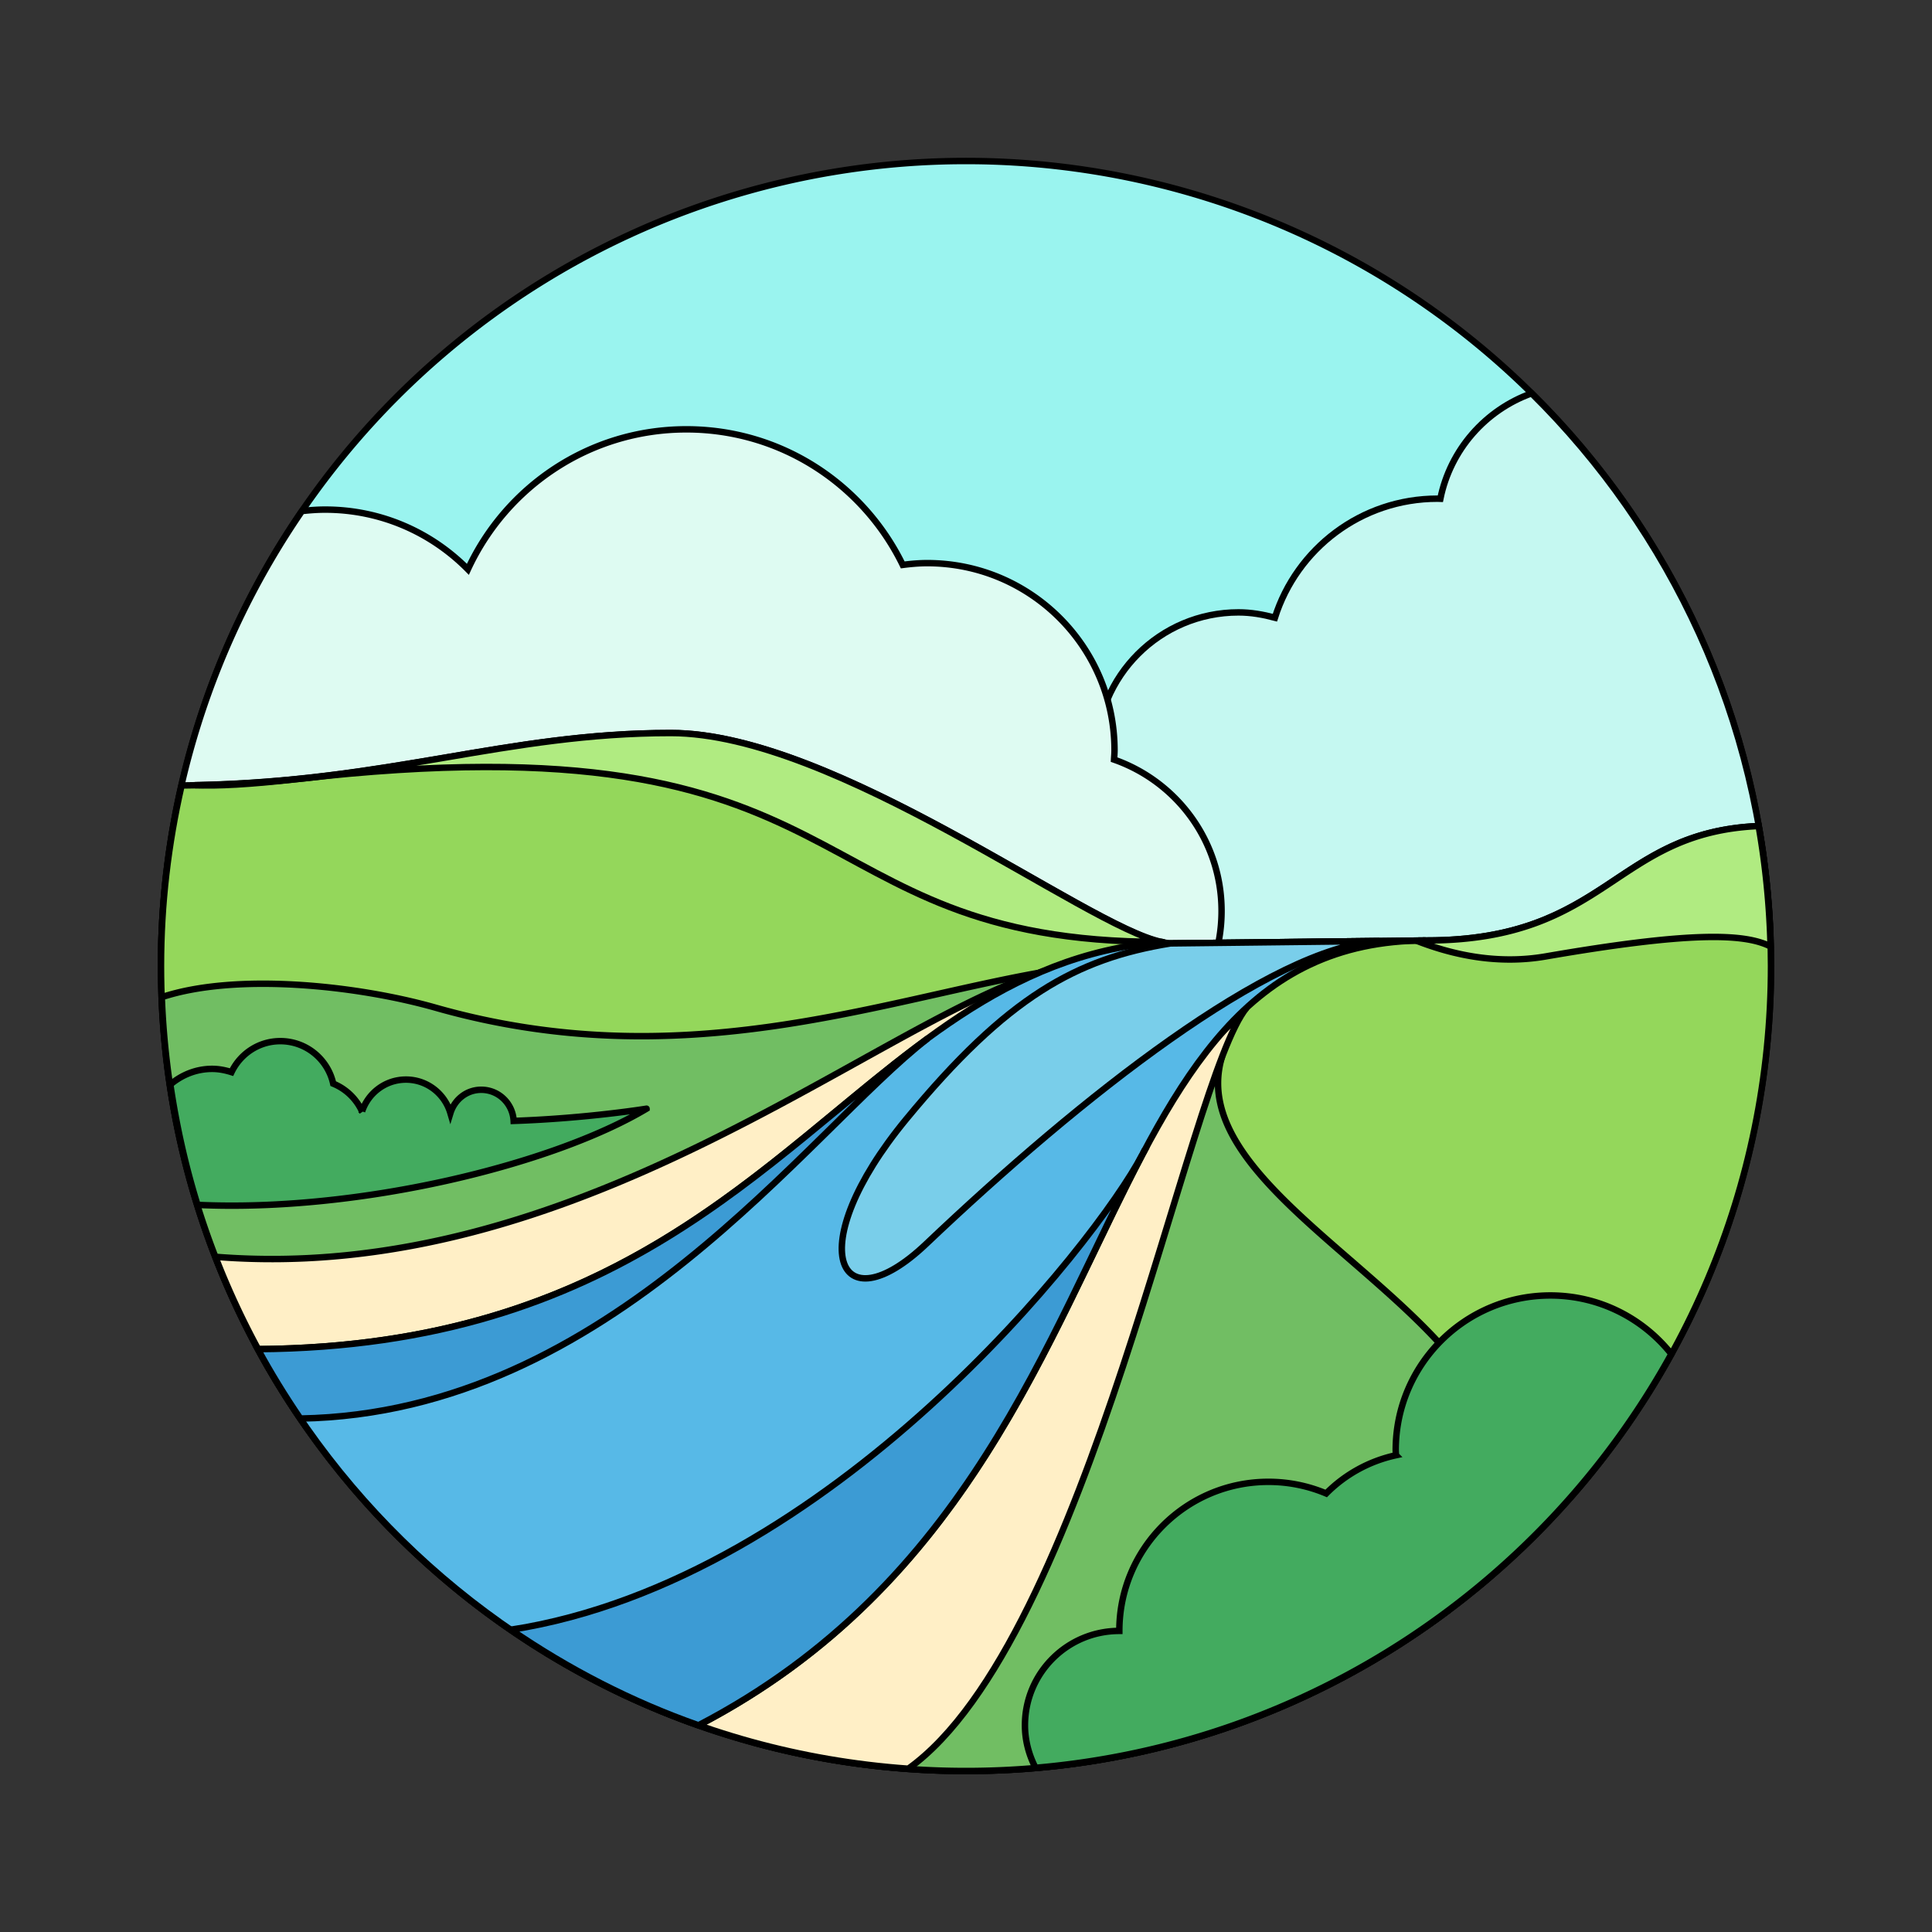 <svg width="70px" height="70px" viewBox="-102.4 -102.4 1228.80 1228.80" class="icon" version="1.1" xmlns="http://www.w3.org/2000/svg" fill="#000000" stroke="#000000" stroke-width="4.096" transform="rotate(0)">
            <rect x="-102.4" y="-102.4" width="1228.80" height="1228.80" fill="#333333" stroke="none"/>
            <g id="SVGRepo_bgCarrier" stroke-width="0"/>
            <g id="SVGRepo_tracerCarrier" stroke-linecap="round" stroke-linejoin="round" stroke="#CCCCCC" stroke-width="2.048"/>
            <g id="SVGRepo_iconCarrier">
            <path d="M512 512m-512 0a512 512 0 1 0 1024 0 512 512 0 1 0-1024 0Z" fill="#9AF4EF"/>
            <path d="M871.744 147.772c-29.4 10.562-51.75 35.902-58.05 67.088-0.61-0.01-1.2-0.092-1.812-0.092-48.482 0-89.51 31.814-103.414 75.692-7.434-1.978-15.098-3.368-23.154-3.368-49.93 0-90.406 40.476-90.406 90.406l51.188 161.036s296.634 22.31 302.73 21.252c2.866-0.498 38.074-34.916 74.566-71.852-6.156-132.932-62.996-252.594-151.648-340.162z" fill="#C5F8F1"/>
            <path d="M606.168 380.726c0.094-1.944 0.294-3.86 0.294-5.828 0-65.796-53.338-119.134-119.134-119.134-5.288 0-10.458 0.464-15.564 1.13-24.862-51-77.054-86.228-137.61-86.228-61.664 0-114.678 36.518-138.962 89.038-23.142-23.434-55.262-37.982-90.798-37.982-5 0-9.906 0.364-14.754 0.922C33.128 304.972 0 404.602 0 512c0 3.214 0.184 6.384 0.242 9.584 13.654 5.18 31.248 8.276 53.938 8.024 121.904-1.354 497.65-40.374 504.624-39.232 6.974 1.142 109.924 20.682 109.924 20.682a101.96 101.96 0 0 0 5.812-34.044c0-44.554-28.58-82.34-68.372-96.288z" fill="#DEFBF2"/>
            <path d="M13.088 397.176C4.622 434.106 0 472.502 0 512c0 282.77 229.23 512 512 512s512-229.23 512-512c0-30.378-2.798-60.086-7.872-89.01-92.198 3.986-95.806 72.762-211.23 72.762l-162.868 1.882c-39.724 0-209.076-133.808-317.794-133.808-106.868 0-181.544 32.25-311.148 33.35z" fill="#94D75B"/>
            <path d="M674.54 570.706c22.35-79.022-83.302 14.438-87.366 22.564-3.026 6.054-139.064 275.876-208.276 413.15A512.41 512.41 0 0 0 512 1024c114.974 0 221.09-37.902 306.552-101.884l26.654-124.766c-40.634-86.238-193.016-147.62-170.666-226.644zM83.57 792.226l412.814-74.344 62.42-201.648c-105.046 18.79-229.81 66.198-384.074 22.3-50.676-14.42-127.322-22.3-174.23-6.718 3.658 95.93 33.682 185.058 83.07 260.41z" fill="#71BE63"/>
            <path d="M316.95 920.38c-9.118 11.922-21.624 30.396-34.092 49.458 58.616 29.396 123.634 47.826 192.432 52.706C589.8 940.46 653.08 583.69 690.496 538.534c0 0-347.13 347.308-373.546 381.846z" fill="#FFEFC6"/>
            <path d="M435.556 837.08a16.17 16.17 0 0 1-10.92-4.214 16.244 16.244 0 0 1-1.126-22.952c12.38-13.658 24.508-29.072 37.048-47.12 5.112-7.372 15.222-9.198 22.634-4.064a16.252 16.252 0 0 1 4.064 22.62c-13.366 19.206-26.334 35.69-39.65 50.388a16.22 16.22 0 0 1-12.05 5.342zM505.174 739.556a16.162 16.162 0 0 1-8.334-2.31c-7.698-4.62-10.206-14.604-5.588-22.302 10.318-17.23 20.126-34.532 29.634-51.31 12.682-22.38 24.666-43.524 36.872-62.81 4.794-7.588 14.842-9.858 22.428-5.048 7.572 4.802 9.842 14.842 5.032 22.428-11.778 18.62-23.572 39.428-36.048 61.452-9.634 17.008-19.572 34.54-30.048 52a16.228 16.228 0 0 1-13.948 7.9zM219.412 837.08a16.266 16.266 0 0 1-16.174-14.802 16.256 16.256 0 0 1 14.746-17.642 334.84 334.84 0 0 0 30.984-4.254c8.778-1.604 17.302 4.198 18.952 13.024a16.256 16.256 0 0 1-13.016 18.944 366.52 366.52 0 0 1-34.032 4.666 18.14 18.14 0 0 1-1.46 0.064zM316.952 813.612a16.266 16.266 0 0 1-15.048-10.12 16.244 16.244 0 0 1 8.904-21.19c28.858-11.786 54.714-27.388 76.826-46.38a16.268 16.268 0 0 1 22.92 1.73 16.26 16.26 0 0 1-1.746 22.92c-24.762 21.286-53.604 38.722-85.714 51.826a16.182 16.182 0 0 1-6.142 1.214z" fill="#646464"/>
            <path d="M636.45 496.694c-47.634-9.664-207.746-132.868-312.212-132.868-104.488 0-178.34 30.748-302.698 33.15 13.958 0.678 34.968-0.42 64.906-3.86 368.288-42.302 311.78 103.578 550.004 103.578z" fill="#B0EB81"/>
            <path d="M34.582 696.954a510.652 510.652 0 0 0 61.186 113.018l294.326-55.064 181.396-215.82-12.688-22.854c-109.148 35.532-295.51 199.11-524.22 180.72z" fill="#FFEFC6"/>
            <path d="M804.326 495.758l-162.294 1.876c-1.552 0-3.642-0.548-5.58-0.94-199.696 16.488-249.506 256.644-574.836 259.002 60.072 110.788 159.87 196.82 280.242 239.232C630.46 844.792 576.19 496.02 804.326 495.758z" fill="#57B9E7"/>
            <path d="M224.3 610.522c-0.564-10.996-9.48-19.8-20.618-19.8-9.37 0-16.996 6.302-19.612 14.814-3.606-12.274-14.822-21.29-28.262-21.29-13.048 0-23.996 8.502-27.93 20.226a34.526 34.526 0 0 0-18.346-17.652c-3.42-15.454-17.156-27.03-33.638-27.03-13.74 0-25.502 8.092-31.052 19.714-3.906-1.226-7.982-2.07-12.292-2.07-10.194 0-19.406 3.834-26.612 9.954 3.874 26.208 9.6 51.794 17.286 76.546 102.914 4.77 226.214-25.686 285.602-61.182 0-0.002-37.828 6.174-84.526 7.77zM960.632 758.782c-18.018-22.662-45.772-37.236-76.974-37.236-54.316 0-98.35 44.032-98.35 98.35 0 1.104 0.128 2.174 0.164 3.27a89.06 89.06 0 0 0-44.376 24.318 94.508 94.508 0 0 0-36.76-7.398c-52.364 0-94.814 42.45-94.814 94.816-33.15 0-60.024 26.874-60.024 60.024 0 9.784 2.564 18.884 6.716 27.046 174.502-14.938 323.996-117.298 404.418-263.19z" fill="#43AB5F"/>
            <path d="M473.912 609.514c-67.236 81.626-43.416 132.626 12.764 79.248 98.58-93.668 219.576-189.044 288.086-192.662l-132.73 1.534c-59.784 9.766-103.694 33.668-168.12 111.88z" fill="#79CEEA"/>
            <path d="M624.144 632.028c-29.404 55.902-197.742 270.438-401.568 302.13 36.632 25.14 76.63 45.742 119.28 60.768 171.32-89.12 221.818-248.236 282.288-362.898zM624.298 631.74c0.354-0.672 0.72-1.304 1.076-1.974h-0.016c-0.296 0.592-0.728 1.34-1.06 1.974zM487.606 558.146c-104.4 76.358-196.884 195.888-425.992 197.55 8.248 15.212 17.312 29.904 27.008 44.134 197.176-3.382 322.924-182.808 398.984-241.684z" fill="#3C9BD4"/>
            <path d="M1016.128 422.99c-92.198 3.986-95.806 72.762-211.23 72.762l-6.602 0.076c23.464 9.242 51.996 15.346 82.464 10.076 91.132-15.76 126.26-14.842 142.956-6.314a518.032 518.032 0 0 0-7.588-76.6z" fill="#B0EB81"/>
            </g>
          </svg>